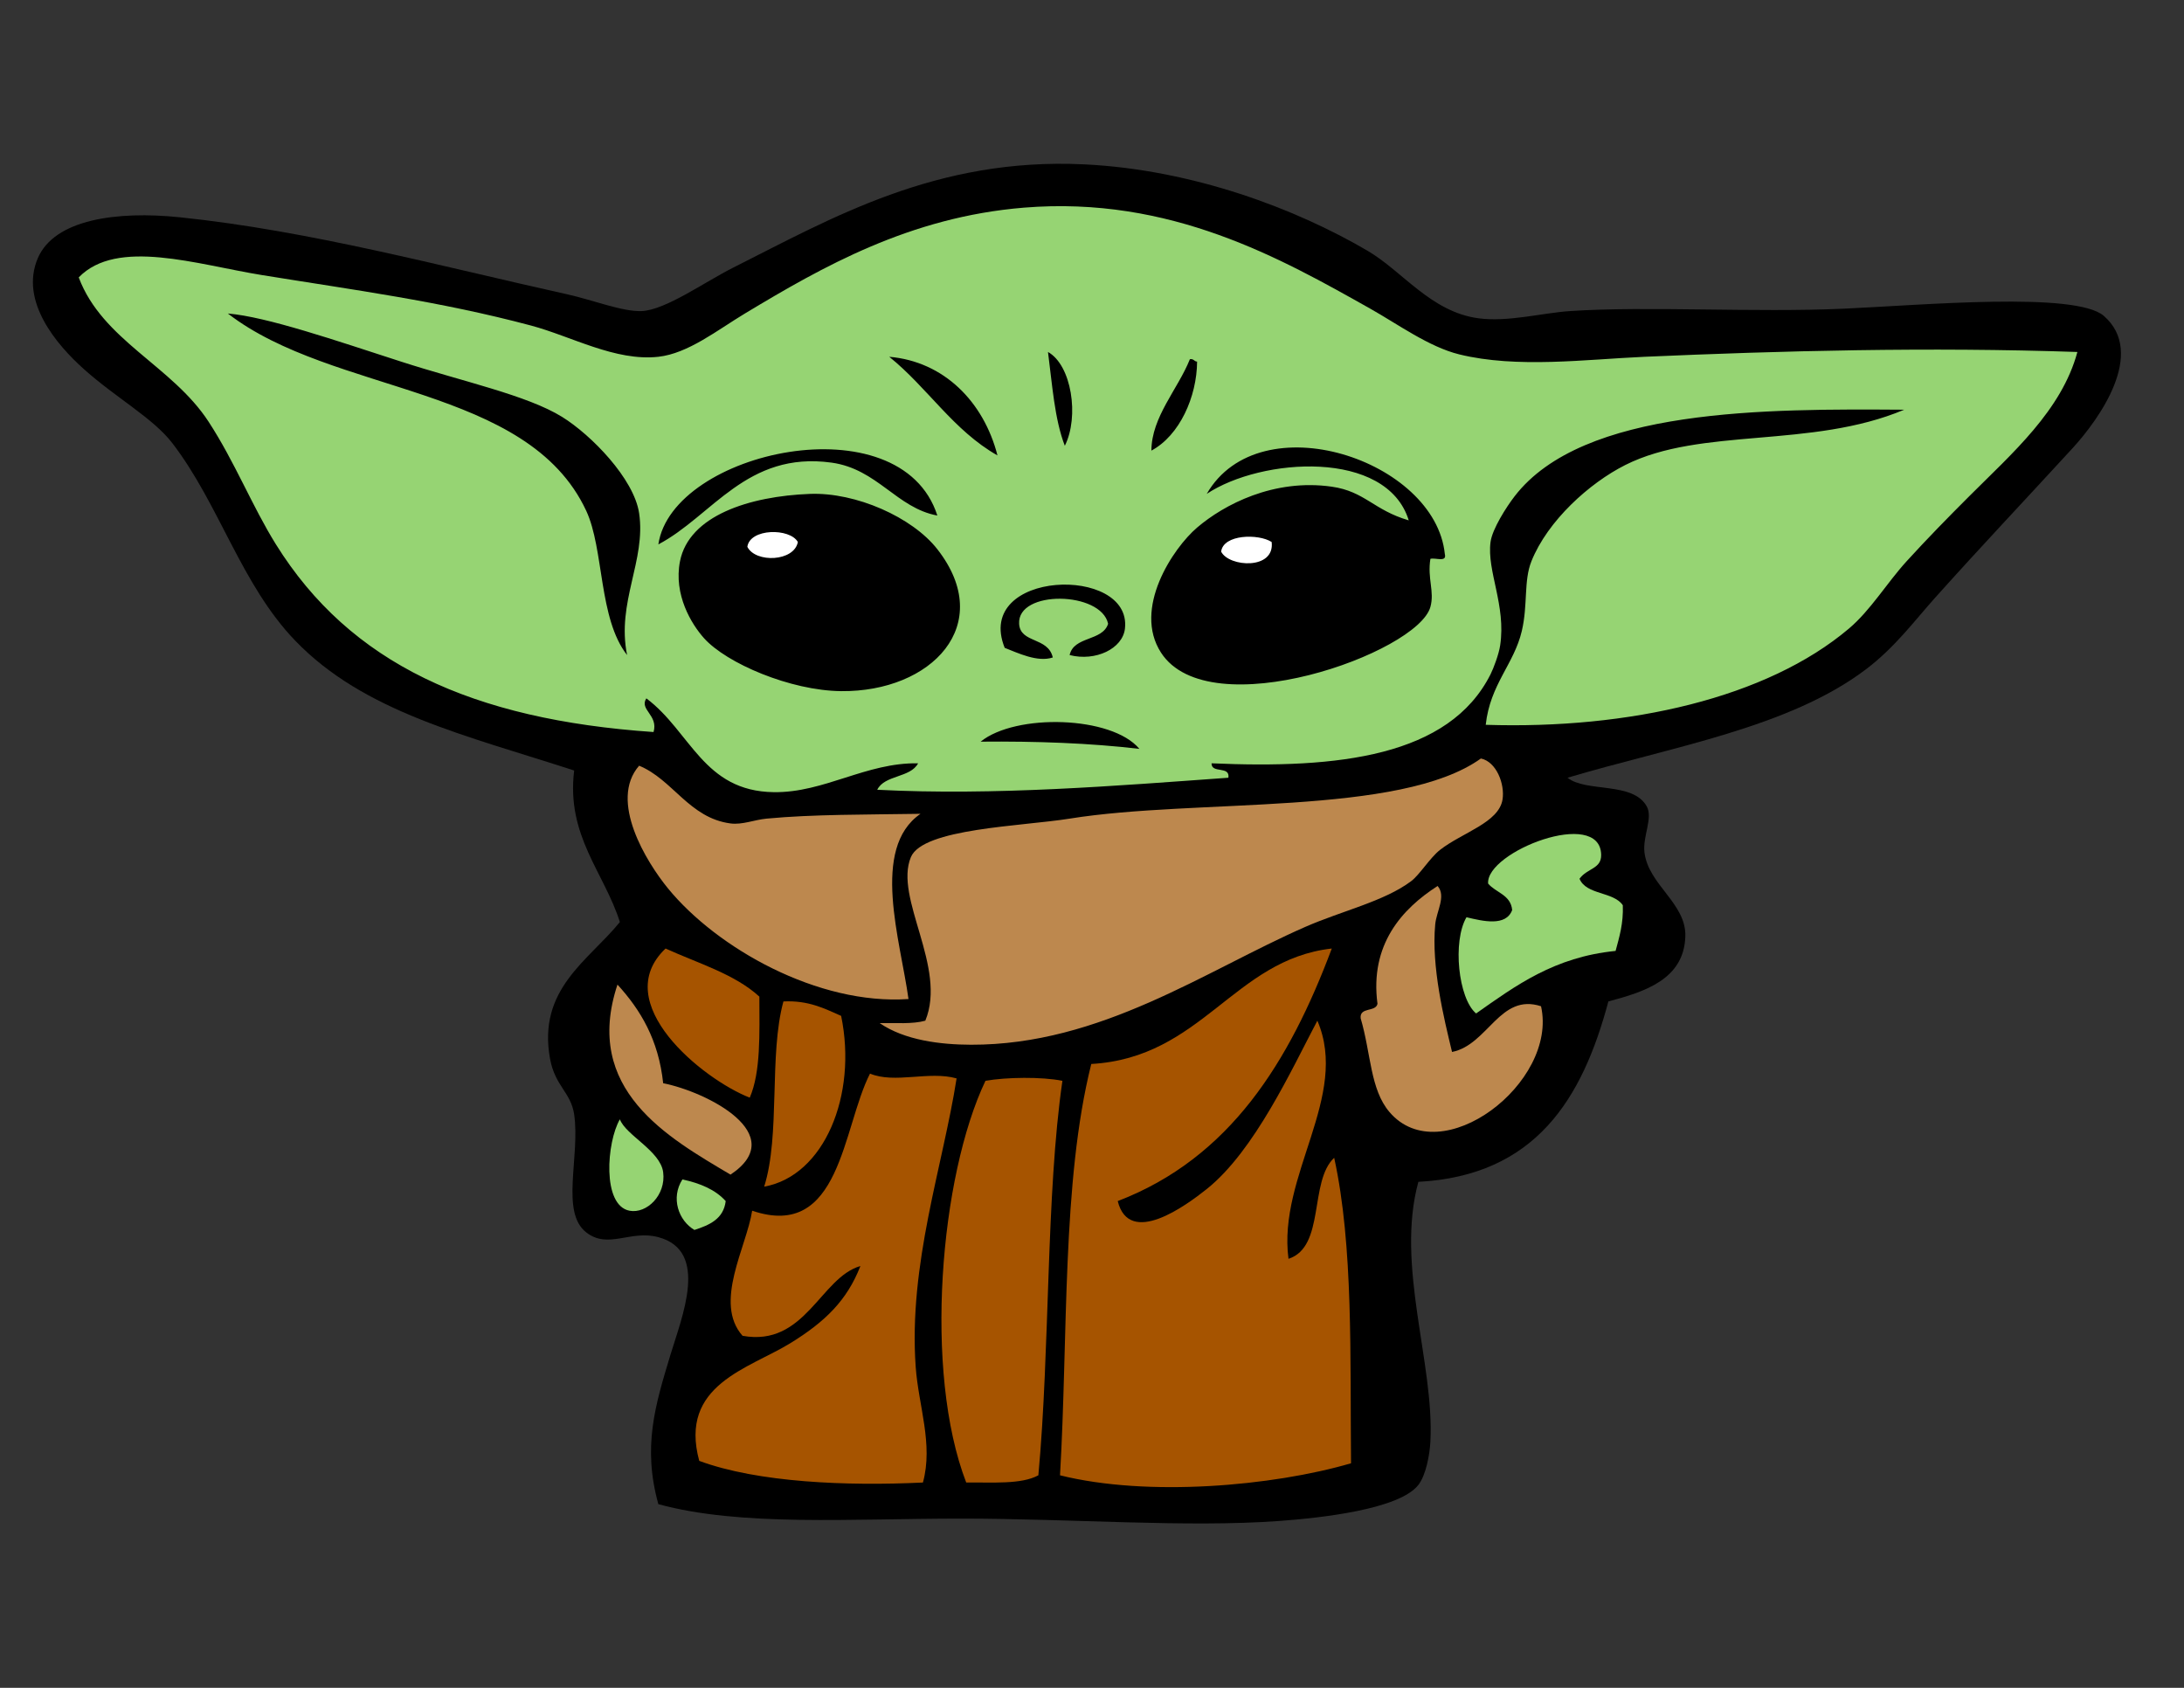<?xml version="1.0" encoding="utf-8"?>
<!-- Generator: Adobe Illustrator 15.1.0, SVG Export Plug-In . SVG Version: 6.00 Build 0)  -->
<!DOCTYPE svg PUBLIC "-//W3C//DTD SVG 1.1//EN" "http://www.w3.org/Graphics/SVG/1.1/DTD/svg11.dtd">
<svg version="1.1" id="Layer_1" xmlns="http://www.w3.org/2000/svg" xmlns:xlink="http://www.w3.org/1999/xlink" x="0px" y="0px"
	 width="792px" height="612px" viewBox="0 0 792 612" enable-background="new 0 0 792 612" xml:space="preserve">
<rect x="0" y="0" width="792" height="612" fill="#333333" stroke="none"/>
<path d="M568.431,282.001c6.878,5.448,23.803,1.292,28.782,10.466c2.251,4.147-1.551,10.782-0.872,16.571
	c1.384,11.808,15.227,18.487,14.827,30.526c-0.513,15.494-14.607,20.027-27.91,23.55c-9.425,35.347-26.412,63.131-68.901,65.414
	c-8.321,30.424,5.847,65.846,4.359,94.194c-0.252,4.805-1.623,12.199-4.359,15.699c-6.928,8.857-35.107,11.956-50.587,13.083
	c-33.516,2.439-75.157-0.872-115.129-0.872c-40.187,0-80.021,2.938-109.896-5.232c-5.78-20.856-1.151-35.825,4.361-54.075
	c4.188-13.868,14.188-37.78-4.361-42.737c-10.237-2.734-18.165,4.504-26.166-1.744c-9.424-7.359-2.16-27.425-4.361-42.736
	c-1.146-7.973-6.904-10.279-8.722-20.062c-4.732-25.455,13.999-35.743,25.293-49.714c-5.624-17.896-19.513-31.295-16.571-54.948
	c-39.21-12.761-76.184-21.121-101.174-47.098c-19.625-20.401-27.392-49.185-44.481-71.52c-7.039-9.199-20.459-16.439-32.271-27.038
	c-9.702-8.705-23.26-24.514-16.571-40.121C19.758,79.52,42.417,76.42,65.18,78.78c47.312,4.904,94.726,17.801,140.422,27.91
	c9.327,2.063,20.098,6.368,27.038,6.105c8.643-0.328,22.822-10.51,33.143-15.699c35.714-17.956,73.646-40.081,127.339-37.504
	c39.58,1.899,77.129,16.232,102.917,31.399c12.589,7.403,22.948,22.144,40.121,24.421c10.77,1.428,23.042-1.939,33.143-2.617
	c28.084-1.882,66.921,0.604,99.431-0.872c28.386-1.29,83.972-6.279,94.194,2.617c15.535,13.516-1.799,37.579-11.338,47.97
	c-18.604,20.267-32.563,34.96-49.715,54.076c-7.589,8.457-14.631,18.106-25.293,26.166
	C648.568,263.928,606.316,270.723,568.431,282.001z"/>
<path fill="#A65400" d="M385.272,391.896c-5.979,41.146-4.473,97.265-8.723,143.038c-6.208,3.388-16.696,2.492-26.166,2.616
	c-15.509-40.291-9.488-111.076,6.979-145.654C364.837,390.563,377.825,390.386,385.272,391.896z M346.896,391.023
	c-10.058-2.82-22.386,2.014-31.398-1.743c-10.058,19.649-10.608,60.613-42.737,49.715c-2.017,13.135-14.093,33.371-3.489,45.354
	c22.733,4.123,28.257-21.164,42.737-25.293c-4.831,12.466-12.827,20.214-25.293,27.909c-15.103,9.323-40.656,15.082-33.143,42.737
	c21.237,7.864,53.583,9.177,81.113,7.85c3.809-13.889-1.608-27.796-2.616-41.864C329.396,458.377,341.915,422.902,346.896,391.023z
	 M467.257,456.438c-3.999-30.188,22.278-58.938,10.467-86.346c-9.188,17.387-22.736,47.198-40.12,61.053
	c-7.493,5.974-28.094,21.132-32.271,4.36c40.771-15.629,62.251-50.552,77.625-91.579c-35.533,4.014-47.045,39.588-87.219,41.865
	c-10.729,42.764-8.37,98.617-11.338,149.144c31.749,7.908,77.067,3.96,105.533-4.36c-0.374-38.582,0.881-78.795-6.104-110.769
	C474.648,428.362,480.652,452.1,467.257,456.438z M271.888,398.002c4.041-9.332,3.521-23.227,3.489-36.632
	c-8.948-8.205-22.236-12.068-34.015-17.443C220.605,363.626,254.837,391.357,271.888,398.002z M284.098,363.115
	c-5.313,19.398-1.05,48.374-6.978,67.158c21.763-3.894,33.857-33.1,27.91-61.926C298.961,365.695,293.257,362.678,284.098,363.115z"
	/>
<path fill="#BD884E" d="M335.557,370.093c7.977-19.379-11.436-44.489-5.232-59.309c4.364-10.428,40.178-11.164,57.563-13.956
	c46.147-7.411,119.828-0.805,149.145-21.804c5.688,1.205,8.705,9.331,7.85,14.827c-1.315,8.46-14.558,11.975-22.677,18.315
	c-3.626,2.831-7.378,9.018-10.467,11.339c-9.727,7.312-25.063,10.744-38.376,16.571c-36.22,15.855-74.127,42.855-121.233,42.736
	c-11.078-0.027-24.057-1.604-33.143-7.85C324.737,370.9,331.025,371.375,335.557,370.093z M526.565,381.432
	c-2.944-12.174-7.535-30.879-6.104-46.227c0.451-4.842,4.058-10.248,0.872-13.955c-12.998,8.338-24.647,21.309-21.805,42.736
	c-0.691,3.089-6.526,1.033-6.105,5.233c3.783,12.819,3.42,25.772,10.466,34.016c18.658,21.823,61.201-10.603,54.948-38.376
	C543.878,359.979,539.64,378.83,526.565,381.432z M264.91,425.912c21.823-14.549-8.453-29.977-24.421-33.143
	c-1.666-15.778-8.242-26.646-16.571-35.761C211.27,395.111,242.182,412.427,264.91,425.912z M264.91,298.573
	c-14.957-1.947-20.996-15.984-33.143-20.933c-11.1,12.738,2.694,34.978,10.466,44.481c17.733,21.688,54.39,42.402,87.219,40.121
	c-2.87-21.105-13.887-54.602,4.36-67.159c-19.602,0.318-39.016,0.152-55.819,1.744C273.495,297.255,269.221,299.134,264.91,298.573z
	"/>
<path fill="#FFFFFF" d="M461.152,196.527c1.217,10.203-15.508,9.119-18.316,3.489C443.598,193.691,456.391,193.457,461.152,196.527z
	 M271.016,198.272c2.976,5.935,16.98,5.397,18.316-1.745C286.44,191.395,271.953,191.521,271.016,198.272z"/>
<path fill="#96D473" d="M251.827,445.973c-5.776-3.383-8.662-11.619-4.361-18.315c6.468,1.382,11.985,3.714,15.7,7.85
	C262.379,441.988,257.31,444.188,251.827,445.973z M224.79,405.852c-4.804,8.277-6.529,31.222,3.489,33.145
	c6.243,1.198,13.29-5.668,12.21-13.955C239.478,417.273,226.919,411.628,224.79,405.852z M572.792,318.634
	c2.809-3.895,7.965-3.515,7.85-8.723c-0.379-17.178-41.9-1.082-40.992,10.467c2.777,3.327,8.195,4.015,8.722,9.595
	c-2.255,6.065-10.597,4.035-16.571,2.616c-5.104,8.701-3.002,29.425,3.489,34.888c14.335-10.086,28.362-20.479,50.587-22.678
	c1.344-5.053,2.872-9.919,2.616-16.57C585.074,323.213,575.279,324.577,572.792,318.634z M596.341,129.369
	c-21.136,0.929-46.237,4.277-67.158-0.872c-11.014-2.711-22.234-10.928-32.271-16.572c-32.333-18.184-72.41-40.978-125.594-36.632
	c-41.407,3.383-73.008,21.429-101.174,38.376c-10.026,6.033-20.602,14.51-31.398,15.699c-15.614,1.72-31.555-7.433-46.226-11.338
	c-33.293-8.862-63.936-12.835-97.685-18.316c-23.479-3.813-52.447-13.446-66.286,0.872c8.528,22.807,33.879,32.032,47.098,52.331
	c9.58,14.711,15.797,30.648,24.421,44.481c26.917,43.174,71.14,63.522,136.933,68.031c1.799-6.183-5.264-8.077-2.616-12.21
	c16.117,12.091,20.684,33.691,46.226,34.015c18.363,0.233,33.476-10.8,52.332-10.466c-2.818,5.322-12.128,4.152-14.827,9.594
	c42.62,2.203,86.912-1.464,127.339-4.361c0.68-4.458-6.181-1.377-6.104-5.233c45.96,2.032,86.153-2.44,101.174-32.271
	c1.143-2.269,3.017-7.338,3.488-10.466c2.202-14.566-4.881-26.95-3.488-37.504c0.625-4.743,5.804-12.783,8.723-16.571
	c24.736-32.107,91.22-31.725,141.294-31.399c-33.8,14.21-73.698,6.226-101.174,20.06c-12.999,6.545-28.124,20.186-34.017,34.888
	c-2.854,7.122-1.247,15.731-3.487,25.293c-2.823,12.046-11.473,19.268-13.083,34.015c51.992,1.675,101.936-9.713,131.699-34.887
	c7.906-6.687,13.732-16.515,20.934-24.421c7.461-8.194,15.119-15.991,22.677-23.549c15.569-15.57,33.527-31.118,39.248-52.332
	C699.355,125.781,646.003,127.186,596.341,129.369z M227.406,237.52c-10.41-13.264-8.311-38.389-14.827-52.331
	c-21.323-45.621-91.848-42.016-129.956-71.519c14.254,1.219,39.082,9.776,62.797,17.443c22.255,7.196,45.729,12.183,58.436,20.061
	c10.592,6.566,26.042,22.416,27.91,34.887C234.343,203.264,223.516,218.281,227.406,237.52z M431.498,130.241
	c1.408-0.246,1.501,0.825,2.616,0.872c-0.085,12.75-6.328,26.784-16.571,32.271C417.58,151.166,427.188,141.082,431.498,130.241z
	 M386.144,161.64c-3.728-9.646-4.561-22.187-6.104-34.016C388.587,132.372,391.456,151.022,386.144,161.64z M407.948,227.926
	c-0.829,7.274-10.627,12.002-20.061,9.594c1.511-6.921,11.918-4.943,13.956-11.338c-2.502-11.84-32.979-12.391-32.271,0
	c0.41,7.173,10.493,4.676,12.211,12.211c-5.55,1.858-12.725-1.665-17.444-3.489C352.984,206.621,410.594,204.745,407.948,227.926z
	 M361.723,165.129c-15.977-9.026-25.384-24.621-39.248-35.76C342.3,131.059,356.735,145.694,361.723,165.129z M238.745,197.399
	c4.968-33.877,87.841-52.02,101.173-10.466c-14.73-2.712-21.768-16.902-38.376-19.188
	C270.772,163.51,258.323,187.077,238.745,197.399z M305.031,250.603c-18.441-0.188-41.565-10.105-49.715-19.188
	c-4.578-5.102-11.11-15.805-8.722-27.91c3.265-16.548,25.168-23.587,47.098-24.421c16.708-0.636,37.179,8.476,46.226,20.061
	C361.309,226.535,337.806,250.938,305.031,250.603z M355.618,268.919c12.685-10.294,47.557-9.415,57.563,2.616
	C395.223,269.434,375.868,268.729,355.618,268.919z M518.716,202.633c-1.159,7.179,1.565,11.816,0,17.443
	c-4.655,16.743-80.155,43.64-97.685,16.572c-10.314-15.927,4.303-37.858,13.083-45.354c9.712-8.292,27.774-17.837,48.843-14.827
	c12.041,1.72,15.152,8.495,27.909,12.21c-8.025-25.908-53.508-22.743-73.265-9.594c19.314-33.426,82.9-12.307,86.348,21.805
	C524.775,204.04,520.515,202.104,518.716,202.633z"/>
</svg>
